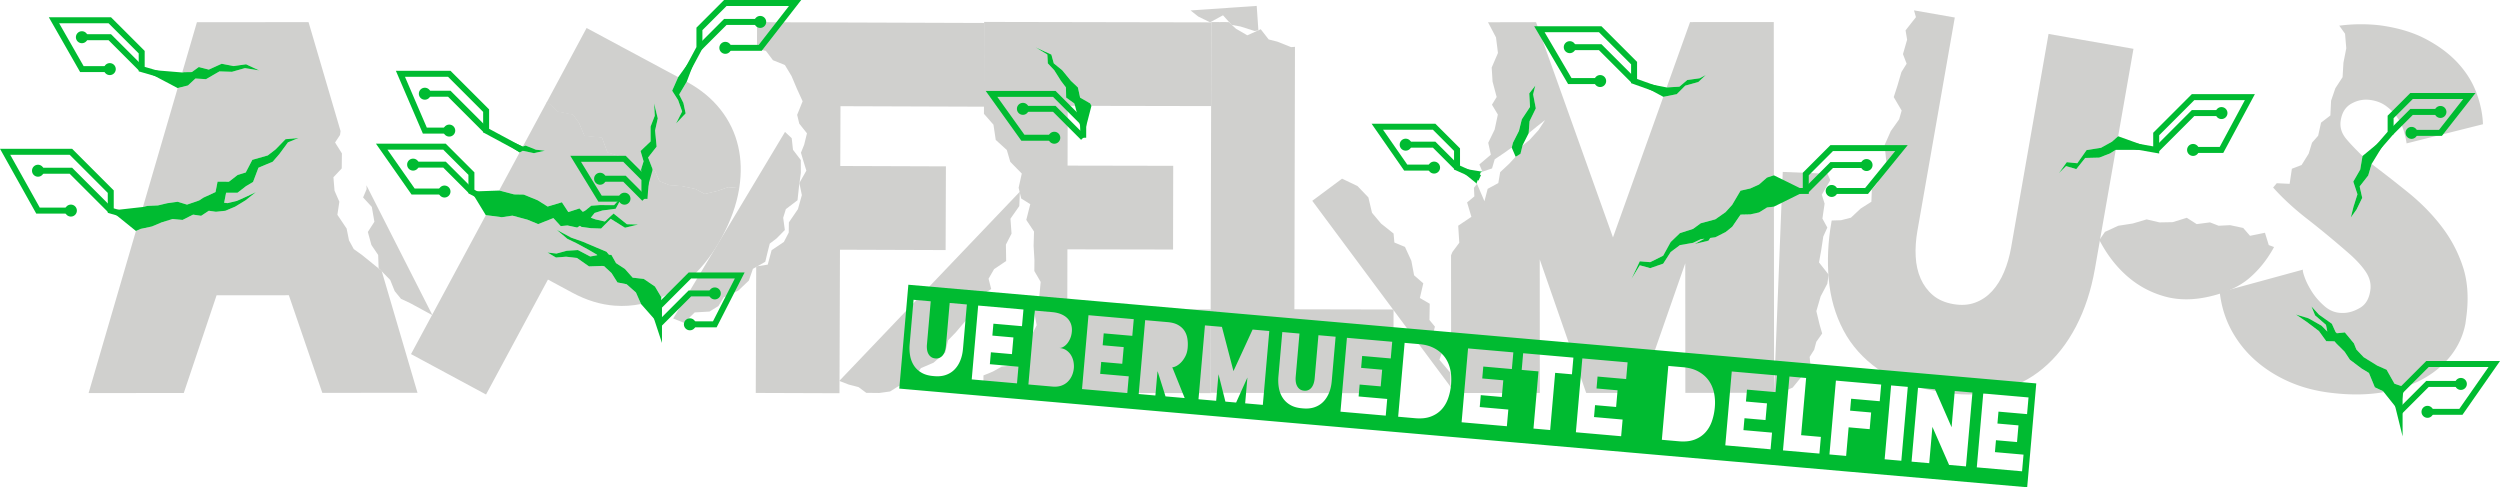 <svg width="2508.4" height="488.9" viewBox="-444.14 375.91 2508.4 488.9" xmlns="http://www.w3.org/2000/svg"><g font-family="none" font-size="none" font-weight="none" stroke-miterlimit="10" text-anchor="none" style="mix-blend-mode:normal"><path d="M-18.295 687.81l-14.347-7.779-9.154-4.285-6.314-7.737-4.504-11.198-11.638-11.884-.449-13.202-6.78-10.005-3.574-13.083 6.581-10.237-2.601-14.87-8.743-9.488 3.517-8.328-.174-3.913 66.236 130.39zM350.23 514.55l1.272 11.623 7.85 10.313.072 12.911-1.872 13.646-1.5 13.783-11.686 8.902-2.687 8.674 1.67 12.29-8.24 8.375-6.891 5.259-2.143 8.396-2.366 9.832-12.397 7.105-4.055 11.707-10.584 10.092-14.578 6.77-5.34 8.691-9.008 5.599-14.832.85-10.73 10.454-10.864-4.374 112.18-187.17z" fill="#d0d0ce"/><path d="M543.46 398.96l-.295 83.999-144-.505-.21 60 106 .372-.295 83.999-106-.372-.505 144-84-.295.446-126.94 11.572-1.792 3.88-14.471 12.315-8.311 4.881-9.416.147-10.2 9.07-13.27 3.94-14.082-2.498-12.135 7.024-12.443-2.992-9.66-2.449-8.312 3.236-8.043 2.801-11.409-7.716-9.71-2.124-8.828 5.496-13.625-5.756-12.613-5.366-12.686-6.66-11.061-12.017-4.853-7.035-9.34-8.983-1.95.095-26.853z" fill="#d0d0ce"/><path d="M578.93 574.38l-.352 8.3-8.86 12.657 1.082 14.993-5.658 10.994.268 16.46-12.113 8.157-5.545 9.61 2.657 10.375-13.767 8.672-2.403 13.817-10.28 10.195-9.102 10.782-7.698 7.951-2.92 12.321-11.67 10.148-12.706 5.463-8.496 13.129-14.068 5.063-8.357 5.22-10.837 1.518-13.064-.141-7.798-5.784-9.678-2.47-9.581-3.712 181.18-189.88zM760.26 398.36l-.149-.138 1.199.18zM816.79 381.82l1.695 24.611-3.87.551-14.162-4.506-8.812-1.568-8.67-9.655-13.008 7.025-11.795-5.757-7.77-6.13z" fill="#d0d0ce"/><path d="M854.6 686.24l99.5.216-.182 84-183.5-.398.808-372 7.947.017.167.114 1.045-.112 8.291.018 7.317 6.665 11.357 6.579 13.473-6.086 7.964 10.245 8.679 2.189 13.807 5.498 3.898-.275z" fill="#d0d0ce"/><path d="M872.53 577.41l29.862-22.202.89.372 14.67 7.046 10.885 11.355 3.662 15.489 9.097 10.787 12.522 9.968.802 9.008 10.64 4.418 6.401 13.978 2.742 14.515 9.231 8.047-3.437 14.717 9.905 5.785-.278 16.305 5.477 6.635-2.257 9.201 12.103 9.045-5.34 15.019 11.08 13.114-.027 11.457.883 3.586zM1344.6 548.42l44.907 1.779 2.837 6.486-8.553 14.544 2.8 9.033-2.193 14.937 4.931 9.026-4.058 8.973-2.12 13.995-2.18 11.976 9.693 12.314-1.345 9.075-6.72 12.785-4.284 14.739 3.286 13.648 2.555 8.807-5.87 8.297-2.158 7.989-4.54 7.197 1.178 12.19-9.77 8.238-8.432 10.349-9.483 3.848-9.266 1.54zM1812.5 655.15c-10.056 8.544-23.709 14.728-40.957 18.549-15.947 3.533-30.662 3.38-44.145-.461s-25.483-10.23-35.999-19.166-19.439-19.933-26.771-32.99a162.85 162.85 0 01-2.204-4.06l.008-.516 5.463-7.946 13.323-6.135 14.532-2.254 13.95-4.141 12.949 3.027 13.194-.242 14.166-4.382 9.943 6.341 13.328-1.744 8.681 3.381 11.542-.576 13.103 2.802 6.833 7.87 14.99-3.056 3.815 12.36 5.315 1.958c-6.738 12.451-15.092 22.911-25.06 31.381z" fill="#d0d0ce"/><path d="M1224.8 473.07l3.375-9.428M1335.7 558.23l.011 15.569M1335.7 551.79l.023 31.482" fill="none"/><path d="M771.3 398.36l-.161 84-120.17-.23-1.259-2.5-10.103-5.758-2.225-10.224-7.086-6.707-8.621-10.534-8.483-6.93-2.45-8.829-15.877-7.242 11.878 7.235.45 8.824 6.482 6.927 6.62 10.53 5.087 6.703.225 10.22 8.103 5.755.852 2.499-7.42-.015-.116 60 106 .204-.161 84-106-.204-.115 60 144 .277-.161 84-228-.438.033-17.319 9.501-3.91 8.717-4.878 9.637-1.18 9.566-8.899 6.808-8.566 2.461-9.54 6.708-13.362-2.887-15.37 5.446-12.712 1.467-15.395-6.371-10.943.101-11.066-.83-14.087.426-14.471-7.777-11.67 4.003-15.77-9.074-5.691-2.602-10.785 3.16-14.258-11.533-11.745-3.474-11.867-11.113-10.123-2.299-15.277-5.463-6.26-4.075-4.63.177-92.226z" fill="#d0d0ce"/><path d="M650.96 482.13l-16.407-.031M210.51 546.82l-11.426-.929" fill="none"/><path d="M278.73 485.75c8.773 11.142 14.715 23.506 17.824 37.093 2.935 12.822 3.322 26.467 1.162 40.934l-.588.955-10.605-.997-10.353 3.68-13.184 3.211-9.297-4.992-13.38-2.869-12.944-1.012-9.763-3.922-5.018-11.13-2.072.12.148-1.164-4.55-11.683 8.582-10.942-1.556-16.159 2.713-12.187-3.704-15.066.684 12.443-4.223 10.876.046 14.848-10.092 9.631 3.04 10.372-2.513 8.105-10.035-8.715-10.504-4.223-13.215-4.003-5.565-14.906-17.496-1.658-5.422-12.854-6.12-8.47-15.364-3.04-7.284-6.922-3.99-1.98L144.425 404l91.875 49.325-6.046 13.62 6.001 9.404 4.029 11.432-6.09 12.053 9.614-10.16-2.266-10.486-4.24-8.459 7.586-12.79c13.884 7.523 25.164 16.794 33.841 27.814z" fill="#d0d0ce"/><path d="M236.3 453.32l8.588 4.612M219.45 674.22l-20.39 6.713M77.227 528.9l3.223-5.983M-307.74 607.66l7.03-24.073M43.322 591.85l13.328-24.744" fill="none"/><path d="M297.32 566.28c-2.632 15.43-8.296 31.216-16.99 47.357-8.536 15.847-18.483 29.041-29.84 39.583-9.702 9.005-20.051 16.005-31.046 20.998l-6.422-10.824-11.244-7.647-11.134-1.245-7.828-8.799-8.87-5.813-4.566-8.146-2.52-.294-2.506-2.985-10.092-4.23-13.869-5.884-11.495-4.05-14.393-7.78 10.575 8.972 9.586 4.646 11.96 6.479 8.183 4.826.338.529-7.089 1.305-12.33-6.477-11.159.709-10.397 2.81-8.939-1.045 8.474 5.019 10.165-.825 10.926 1.278 12.1 8.463 13.143-.476 2.145.25.306.48 6.96 6.409 5.92 9.395 9.224 1.84 9.335 8.243 5.125 11.58c-8.551 1.777-17.319 2.34-26.304 1.69-14.212-1.03-28.36-5.339-42.447-12.927l-24.65-13.279-62.126 115.33-75.274-40.547 75.065-139.36.813.002 15.225 2.02 10.647-1.592 14.971 4.004 10.876 4.486 15.251-6.042 7.392 8.073 6.717-.684 9.775 2.11 2.735-1.764 1.559 1.121 9.273 1.257 10.393.392 9.682-9.782 14.335 8.963 13.233-3.21-11.336-.311-13.386-10.724-8.733 8.02-9.445-2.152-4.65-1.686 3.824-4.765 7.686-2.434 13.482-1.796 7.143-13.19-8.814 9.556-14.318-.021-8.522.616-6.433 5.159-2.125.977-3.288-3.41-11.2 3.67-6.443-9.833-14.303 4.282-9.927-6.248-14.022-5.764-9.7-.169-14.276-3.78-.763-.095 20.576-38.199 3.193-1.671 11.173 2.365 10.974-2.459-9.077-1.063-10.225-4.126-2.816.97 23.787-44.16 3.986 1.987 7.274 6.932 15.36 3.062 6.109 8.478 5.404 12.862 17.493 1.682 5.545 14.914 13.21 4.021 10.498 4.237 11.738 10.223 11.78-.666 5.003 11.136 9.757 3.936 12.941 1.03 13.377 2.887 9.29 5.005 13.189-3.192 10.358-3.666 10.604 1.011.59-.954c-.13.863-.27 1.728-.418 2.597zM-120.74 770.1l-33.586-97.97-72.5.064-32.914 98.029-95.5.084 47.503-162.65 4.767-2.112 11.23-2.407 9.815-4.137 11.01-3.382 9.94.96 10.57-5.332 8.08 1.19 7.705-5.064 7.117 1.012 9.5-.99 9.815-4.137 10.35-6.309 10.41-8.243-9.289 4.404-9.79 4.388-9.253 2.217-3.483-.362 1.978-10.09 11.402.031 8.701-6.73 6.94-4.103 5.39-14.28 14.311-6.013 6.687-7.7 8.627-11.73 10.537-4.356-12.984 1.192-9.85 10.147-7.911 6.118-15.536 4.431-6.613 12.7-8.163 2.52-8.701 6.73-11.402-.03-2.046 10.43-12.119 5.58-4.21 2.768-2.275.84-10.01 3.412-9.379-2.88-10.45 1.462-9.254 2.218-10.67.486-4.464 1.077 34.84-119.3 2.084-.59 8.207-2.035 7.537-6.99 10.593.67 13.482-7.795 12.575.401 13.028-3.697 14.249 2.28-13.127-6.12-12.468 1.778-12.014-2.321-12.921 5.875-10.032-2.59-6.976 5.07-7.647.115-1.993.284 14.723-50.412 112-.099 32.142 109.34-.545 3.88-4.983 7.543 6.859 10.929-.165 15.094-8.344 8.86 1.118 13.515 4.835 11.077-1.976 13.061 9.267 13.813 2.378 11.834 4.79 8.763 8.215 5.888 12.68 10.274 7.118 5.783 35.938 122.25z" fill="#d0d0ce"/><path d="M-265.87 464.29l4.575-15.665M1043.3 548.21l-5.454 12.159" fill="none"/><path d="M1335.6 398.04l.112 153.75-6.859 2.275-8.052 7.014-8.741 3.927-9.773 2.214-8.385 14.217-6.679 7.354-10.281 7.188-14.573 3.936-7.71 5.64-13.2 4.277-9.25 8.902-7.528 13.7-13.026 6.507-10.463-.873-8.21 17.446 8.213-13.446 10.465 2.873 13.027-4.506 7.53-11.701 9.25-6.902 13.202-2.276 7.712-3.641 3.713-.493-9.77 5.326 13.806-3.38 1.755-2.715 5.07-.674 10.282-5.188 6.68-5.354 8.387-12.217 9.774-.214 8.744-1.927 8.053-5.014 6.86-.793.137 186.77-89 .065-.095-130-45.405 130.03-54 .04-46.598-133.97.097 134-89 .064-.1-138.17 1.428-3.406 6.851-9.183-1.08-17.135 13.24-8.875-4.326-14.476 7.296-6.043-.443-8.592 3.097-4.026 7.46 17.473 3.228-12.448 10.673-5.773 1.892-10.959 9.107-8.52 6.36-6.953 4.832-2.92 2.03-8.217 7.115-5.67 9.03-9.933 6.557-10.03-8.129 6.352-8.482 6.994.067-.134.936-12.129 6.27-12.872-2.707-14.06 2.159-8.737-6.042 7.778.766 13.58-8.212 12.392-2.878 11.65-6.03 11.9-1.195 4.838-.015.021-7.145 5.114-9.892 6.68-2.678 9.12-9.623 3.303-3.113-7.29 11.532-9.769-2.616-11.964 6.45-13.29 3.193-15.039-5.91-9.888 4.724-7.712-4.112-15.468-.874-14.084 6.292-14.62-1.97-15.606-7.58-14.4-.493-.83 48.289-.035 77.158 215.94 50.507-141.09h.073l13.376-2.671 8.531-8.548 13.095-3.631 7.51-7.009-6.162 3.243-12.42 1.748-7.858 6.665-12.702.788-.069-.013 23.46-65.536zM1696.5 424.9l-15.373 87.719-6.151 5.463-11.06 6.13-14.43 2.304-9.284 13.19-10.603-1.065-7.863 10.942 7.172-7.002 10.258 3.036 8.94-11.221 14.083-.334 10.714-4.16 5.83-3.626-20.902 119.26c-3.797 21.67-10.152 41.03-19.062 58.081s-20.002 31.097-33.274 42.14-28.735 18.652-46.388 22.834c-17.654 4.182-37.286 4.21-58.899.084l-.492-.086c-24.026-3.872-43.72-11.215-59.084-22.03-15.364-10.814-27.105-23.955-35.224-39.422s-13.005-32.482-14.658-51.047-.783-37.532 2.612-56.903l.356-2.03 9.388-.29 9.912-2.547 9.738-9.131 10.782-6.86.46-12.238 5.46-6.527 3.205-7.63 6.925-7.438-1.356-9.07-1.435-13.964 6.213-14.035 8.368-11.773 2.543-8.814-7.961-13.498 3.758-11.578 3.97-13.587 5.22-8.351-3.682-9.605 4.166-14.509-1.568-9.326 10.418-13.272-1.946-6.807 40.934 7.174-37.545 214.23c-1.554 8.865-2.118 17.396-1.693 25.592.425 8.196 2.09 15.595 4.993 22.195 2.905 6.6 7.01 12.142 12.315 16.625s12.063 7.444 20.271 8.883c8.209 1.438 15.57.951 22.084-1.46s12.177-6.242 16.988-11.49 8.811-11.654 11.997-19.217c3.187-7.564 5.557-15.778 7.111-24.642l37.545-214.23z" fill="#d0d0ce"/><path d="M1681.1 512.62l-2.393 13.657M1926.3 532.44l9.159 7.957M1968.2 764.26l-20.511 5.079" fill="none"/><path d="M2029.6 700.45c-2.216 11.812-7.062 22.525-14.538 32.137s-17.092 17.6-28.849 23.963c-5.554 3.006-11.558 5.578-18.011 7.716l-9.857-3.356-7.904-14.036-9.423-4.153-13.62-8.44-7.266-7.664-2.443-6.132-9.13-11.03-7.984.84-1.313-1.197-3.722-8.334-12.906-9.14-7.533-8.183 3.599 8.905 10.939 9.5 1.37 6.785-5.821-5.941-13.094-7.386-12.587-3.815 10.859 7.423 12.23 9.188 7.326 10.165 8.258.12 2.025 2.34 8.126 8.057 5.297 8.025 11.653 8.8 7.456 4.514 5.937 14.397 8.17 3.813.848 1.014c-.925.161-1.856.315-2.795.462-15.787 2.475-33.266 2.46-52.436-.046-14.873-1.944-28.579-5.753-41.116-11.425s-23.619-12.836-33.245-21.49c-9.626-8.654-17.477-18.673-23.553-30.056s-9.902-23.902-11.479-37.555l83.667-22.85c-.704.245-.263 2.656 1.324 7.234 1.587 4.577 4.05 9.521 7.39 14.833 3.34 5.31 7.653 10.245 12.94 14.802s11.302 6.771 18.042 6.644c5.705.073 11.566-1.682 17.58-5.266 6.016-3.584 9.463-10.025 10.343-19.323.404-5.662-1.147-11.159-4.652-16.492s-8.713-11.14-15.624-17.422c-15.388-13.441-29.72-25.315-42.996-35.623s-24.68-20.791-34.212-31.449l-.249-.28 3.654-4.328 12.919.63 2.24-15.135 9.728-3.739 7.103-11.362 3.394-11.046 6.14-7.008 2.905-13.124 9.352-7.184.712-14.811 4.272-12.485 7.262-11.14.865-14.527 2.838-14.43-1.224-14.617-5.606-7.845-.484-.184c13.298-1.81 26.786-1.972 40.465-.486 18.18 2.376 33.792 7.022 46.84 13.938 13.046 6.916 23.761 14.956 32.144 24.12s14.56 19.132 18.531 29.904 6.134 21.224 6.491 31.356l-76.639 19.229c-.516-3.765-1.475-8.009-2.874-12.73-1.4-4.721-3.587-9.21-6.56-13.464s-6.685-8.017-11.132-11.288-9.81-5.316-16.09-6.137c-6.61-.864-12.912.413-18.906 3.832s-9.53 9.26-10.61 17.523c-.822 6.28 1.016 12.15 5.513 17.613 3.68 4.47 9.16 10.246 16.441 17.327l-2.281 13.57-6.984 12.153 4.185 12.665-4.06 12.823-2.589 10.5 5.786-8.097 5.659-11.622-2.586-11.463 8.582-10.95 3.447-11.624a1472.309 1472.309 0 0136.457 28.463c12.924 10.43 24.127 21.811 33.608 34.144s16.631 25.79 21.449 40.37c4.817 14.581 5.995 31.291 3.532 50.131z" fill="#d0d0ce"/><path d="M525.97 681.39l-17.234-1.508-3.791 43.334c-.157 1.793-.488 3.47-.993 5.033-.504 1.562-1.19 2.907-2.06 4.036s-1.93 1.989-3.186 2.582-2.715.816-4.376.67-3.057-.618-4.192-1.42-2.048-1.835-2.74-3.1-1.151-2.711-1.377-4.337c-.226-1.626-.26-3.335-.104-5.128l3.792-43.334-17.234-1.508-3.905 44.63c-.343 3.918-.19 7.713.46 11.383.649 3.67 1.916 6.977 3.8 9.919s4.45 5.358 7.697 7.248c3.248 1.89 7.299 3.014 12.152 3.372l.1.009c4.377.45 8.289.106 11.735-1.031s6.395-2.92 8.85-5.35c2.454-2.428 4.422-5.418 5.904-8.969 1.482-3.55 2.414-7.518 2.798-11.9zm-67.815 84.411l9.117-104.2 1131.7 99.009-9.117 104.2zm123.13-62.607l1.464-16.736-45.426-3.974-6.484 74.117 45.426 3.974 1.464-16.736-28.69-2.51 1.046-11.954 21.119 1.848 1.464-16.736-21.119-1.848 1.046-11.954zm37.339 21.837c1.195.105 2.495-.217 3.899-.964s2.72-1.836 3.95-3.268c1.23-1.432 2.286-3.18 3.169-5.244s1.438-4.391 1.665-6.981c.215-2.458-.017-4.787-.694-6.987s-1.81-4.174-3.397-5.919-3.702-3.201-6.343-4.37c-2.642-1.167-5.79-1.911-9.442-2.23l-17.234-1.509-6.484 74.117 24.208 2.118c3.254.285 6.158-.013 8.71-.894s4.727-2.196 6.52-3.947c1.792-1.75 3.211-3.818 4.256-6.202s1.687-4.939 1.926-7.662c.162-1.86.04-3.911-.365-6.155a19.635 19.635 0 00-2.308-6.325c-1.132-1.973-2.674-3.664-4.625-5.073s-4.422-2.244-7.41-2.505zm73.338-12.154l1.464-16.736L648 692.167l-6.484 74.117 45.426 3.974 1.464-16.736-28.69-2.51 1.046-11.954 21.119 1.848 1.464-16.736-21.119-1.848 1.046-11.954zm52.56 62.418l-12.454-30.903c.863.076 2.098-.268 3.704-1.031 1.606-.763 3.233-1.96 4.881-3.588s3.134-3.691 4.456-6.186c1.323-2.494 2.13-5.401 2.42-8.722.279-3.188.18-6.258-.299-9.21s-1.469-5.583-2.973-7.89c-1.505-2.307-3.612-4.23-6.321-5.773s-6.19-2.499-10.44-2.87l-22.614-1.98-6.485 74.118 16.736 1.464 2.11-24.108.199.018 7.853 24.979zm68.149-68.722l-19.206 41.685-11.576-44.378-17.035-1.49-6.484 74.117 17.732 1.551 2.335-26.698 6.93 27.509 10.758.941 11.331-25.108-2.266 25.901 17.732 1.552 6.485-74.117zm83.291 7.187l-17.234-1.508-3.791 43.334c-.157 1.793-.488 3.47-.993 5.033-.504 1.562-1.19 2.907-2.06 4.035s-1.93 1.99-3.187 2.582-2.714.817-4.375.672-3.057-.62-4.192-1.421-2.048-1.836-2.74-3.1-1.151-2.712-1.377-4.337c-.226-1.626-.26-3.336-.104-5.129l3.792-43.334-17.234-1.508-3.905 44.63c-.343 3.919-.19 7.713.46 11.383.649 3.67 1.916 6.977 3.8 9.92 1.884 2.941 4.45 5.357 7.697 7.248 3.248 1.89 7.299 3.014 12.152 3.372l.1.008c4.377.45 8.289.107 11.735-1.03s6.395-2.921 8.85-5.35c2.454-2.428 4.422-5.418 5.904-8.97 1.482-3.55 2.414-7.518 2.798-11.9zm55.31 21.804l1.464-16.736-45.426-3.975-6.484 74.117 45.426 3.975 1.464-16.736-28.69-2.51 1.046-11.954 21.119 1.847 1.464-16.736-21.119-1.847 1.046-11.954zm60.584 25.778c.459-5.247.157-10.208-.906-14.886-1.063-4.678-2.912-8.788-5.546-12.33s-6.061-6.453-10.278-8.73c-4.218-2.276-9.216-3.667-14.993-4.172l-14.943-1.307-6.485 74.117 17.135 1.499c6.044.529 11.245-.02 15.603-1.647s7.98-4.02 10.867-7.18 5.09-6.933 6.612-11.317c1.52-4.384 2.5-9.066 2.935-14.048zm60.952-15.145l1.464-16.736-45.426-3.975-6.484 74.117 45.426 3.975 1.464-16.736-28.69-2.51 1.046-11.954 21.119 1.847 1.464-16.736-21.119-1.847 1.046-11.954zm61.734-11.463l-50.407-4.41-1.464 16.736 16.836 1.472-5.02 57.381 16.736 1.465 5.02-57.381 16.836 1.472zm52.928 21.495l1.464-16.736-45.426-3.975-6.484 74.117 45.426 3.975 1.464-16.736-28.69-2.51 1.046-11.954 21.119 1.847 1.464-16.736-21.119-1.847 1.046-11.954zm88.975 28.262c.459-5.247.157-10.208-.906-14.886-1.063-4.677-2.912-8.788-5.546-12.33s-6.061-6.453-10.278-8.73c-4.218-2.276-9.216-3.666-14.993-4.172l-14.943-1.307-6.485 74.117 17.135 1.499c6.044.529 11.245-.02 15.603-1.647s7.98-4.02 10.867-7.18 5.09-6.933 6.612-11.317c1.52-4.384 2.5-9.066 2.935-14.048zm60.952-15.145l1.464-16.736-45.426-3.975-6.484 74.117 45.426 3.975 1.464-16.736-28.69-2.51 1.046-11.954 21.119 1.847 1.464-16.736-21.119-1.847 1.046-11.954zm25.633 43.198l5.02-57.381-16.736-1.465-6.484 74.117 36.56 3.199 1.464-16.736zm78.868-34.056l1.464-16.736-45.426-3.975-6.484 74.117 16.736 1.465 2.51-28.69 21.119 1.847 1.464-16.736-21.119-1.847 1.046-11.954zm21.678 59.717l6.484-74.117-16.736-1.465-6.484 74.117zm53.604-69.994l-3.181 36.36-16.643-38.095-17.035-1.49-6.485 74.116 17.732 1.552 3.19-36.461 16.734 38.204 16.935 1.481 6.485-74.117zm72.553 23.212l1.464-16.736-45.426-3.975-6.484 74.117 45.426 3.975 1.464-16.736-28.69-2.51 1.046-11.954 21.119 1.847 1.464-16.736-21.119-1.847 1.046-11.954z" fill="#00bb31"/><path d="M1195.4 457.23l-34-34h-30.5" fill="none" stroke="#00bb31" stroke-width="6"/><path d="M1226.5 468.36l-31.069-11.122v-18l-34-34h-61l30.5 52h30.5" fill="none" stroke="#00bb31" stroke-width="6"/><path d="M1124.9 423.23a6 6 0 1112 0 6 6 0 01-12 0zM1155.4 457.23a6 6 0 1112 0 6 6 0 01-12 0zM1195.4 457.23l29.382 15.836h.074l13.376-2.67 8.53-8.549 13.096-3.631 7.51-7.008-6.162 3.242-12.421 1.748-7.857 6.665-12.702.789-.07-.014" fill="#00bb31"/><path d="M1367.7 567.51l26-26h35" fill="none" stroke="#00bb31" stroke-width="6"/><path d="M1335.7 567.54l32-.023v-17l26-26h70l-35 43h-35" fill="none" stroke="#00bb31" stroke-width="6"/><path d="M1422.7 541.51a6 6 0 1112 0 6 6 0 01-12 0zM1387.7 567.51a6 6 0 1112 0 6 6 0 01-12 0zM1335.7 583.28l-6.86.793-8.053 5.014-8.744 1.927-9.774.214-8.386 12.217-6.68 5.355-10.283 5.188-5.07.673-1.755 2.716-13.805 3.379 9.769-5.326-3.713.493-7.712 3.64-13.202 2.277-9.25 6.902-7.53 11.701-13.027 4.506-10.465-2.872-8.212 13.446 8.21-17.446 10.462.872 13.026-6.506 7.528-13.701 9.25-8.902 13.2-4.276 7.71-5.641 14.573-3.935 10.28-7.188 6.68-7.355 8.385-14.217 9.773-2.214 8.741-3.927 8.052-7.014 6.86-2.275 32.011 15.718" fill="#00bb31"/><path d="M642.7 514.12l-29-29h-31.5" fill="none" stroke="#00bb31" stroke-width="6"/><path d="M642.76 482.12l-.061 32v-15l-29-29h-63l31.5 44h31.5" fill="none" stroke="#00bb31" stroke-width="6"/><path d="M576.2 485.12a6 6 0 1112 0 6 6 0 01-12 0zM607.7 514.12a6 6 0 1112 0 6 6 0 01-12 0zM642.7 514.12l8.265-31.984-1.259-2.499-10.103-5.758-2.225-10.224-7.086-6.707-8.621-10.534-8.483-6.931-2.45-8.828-15.877-7.242 11.878 7.234.45 8.824 6.482 6.927 6.62 10.53 5.087 6.704.225 10.22 8.103 5.755.852 2.498" fill="#00bb31"/><path d="M202.45 575.26l-20-20h-24.5" fill="none" stroke="#00bb31" stroke-width="6"/><path d="M204.8 546.35l-2.35 28.905v-20l-20-20h-49l24.5 40h24.5" fill="none" stroke="#00bb31" stroke-width="6"/><path d="M151.95 555.26a6 6 0 1112 0 6 6 0 01-12 0zM176.45 575.26a6 6 0 1112 0 6 6 0 01-12 0zM202.45 575.26l8.062-28.44.147-1.165-4.55-11.683 8.583-10.942-1.556-16.159 2.713-12.187-3.704-15.066.684 12.443-4.223 10.876.046 14.848-10.092 9.631 3.04 10.372-2.513 8.105" fill="#00bb31"/><path d="M257.63 423.91l26-26h35" fill="none" stroke="#00bb31" stroke-width="6"/><path d="M240.6 455.63l17.032-31.716v-19l26-26h70l-35 45h-35" fill="none" stroke="#00bb31" stroke-width="6"/><path d="M312.63 397.91a6 6 0 1112 0 6 6 0 01-12 0zM277.63 423.91a6 6 0 1112 0 6 6 0 01-12 0zM257.63 423.91l-21.326 29.41-6.046 13.619 6.001 9.405 4.029 11.432-6.09 12.053 9.614-10.16-2.266-10.486-4.24-8.459 7.586-12.791" fill="#00bb31"/><path d="M217.07 701.32l31-31h25" fill="none" stroke="#00bb31" stroke-width="6"/><path d="M209.25 677.57l7.818 23.746v-18l31-31h50l-25 49h-25" fill="none" stroke="#00bb31" stroke-width="6"/><path d="M267.07 670.32a6 6 0 1112 0 6 6 0 01-12 0zM242.07 701.32a6 6 0 1112 0 6 6 0 01-12 0zM199.06 680.93l-5.125-11.581-9.335-8.243-9.225-1.84-5.918-9.395-6.961-6.41-.306-.478-2.145-.251-13.144.476-12.099-8.463-10.926-1.278-10.165.825-8.474-5.019 8.94 1.046 10.396-2.811 11.158-.709 12.331 6.477 7.089-1.305-.338-.529-8.183-4.826-11.96-6.48-9.586-4.645-10.575-8.971 14.393 7.78 11.495 4.05 13.87 5.883 10.091 4.23 2.506 2.985 2.52.295 4.566 8.145 8.87 5.813 7.828 8.8 11.134 1.244 11.244 7.647 6.422 10.824-2.377 27.103" fill="#00bb31"/><path d="M43.622 506.94l-37-37h-24.5" fill="none" stroke="#00bb31" stroke-width="6"/><path d="M78.838 525.91l-35.216-18.969v-20l-37-37h-49l24.5 57h24.5" fill="none" stroke="#00bb31" stroke-width="6"/><path d="M-23.878 469.94a6 6 0 1112 0 6 6 0 01-12 0zM.622 506.94a6 6 0 1112 0 6 6 0 01-12 0zM43.622 506.94l33.604 21.961 3.194-1.671 11.173 2.365 10.974-2.459-9.077-1.063-10.225-4.126-2.817.97" fill="#00bb31"/><path d="M-333.02 587.21l-40-40h-33" fill="none" stroke="#00bb31" stroke-width="6"/><path d="M-304.22 595.62l-28.797-8.41v-19l-40-40h-66l33 59h33" fill="none" stroke="#00bb31" stroke-width="6"/><path d="M-412.02 547.21a6 6 0 1112 0 6 6 0 01-12 0zM-379.02 587.21a6 6 0 1112 0 6 6 0 01-12 0zM-300.71 583.59l4.464-1.077 10.67-.487 9.254-2.217 10.45-1.462 9.38 2.88 10.009-3.413 2.275-.839 4.21-2.768 12.12-5.58 2.045-10.43 11.402.03 8.701-6.73 8.164-2.52 6.612-12.7 15.536-4.43 7.91-6.119 9.85-10.147 12.985-1.192-10.537 4.356-8.627 11.73-6.687 7.7-14.312 6.012-5.389 14.281-6.94 4.104-8.7 6.73-11.403-.032-1.978 10.09 3.483.362 9.254-2.217 9.79-4.388 9.288-4.404-10.41 8.243-10.35 6.308-9.815 4.138-9.5.99-7.117-1.012-7.704 5.065-8.08-1.191-10.57 5.333-9.94-.96-11.01 3.381-9.815 4.137-11.231 2.407-4.767 2.112-25.282-20.447" fill="#00bb31"/><path d="M28.856 568.09l-27-27h-31.5" fill="none" stroke="#00bb31" stroke-width="6"/><path d="M49.986 579.47l-21.13-11.382v-18l-27-27h-63l31.5 45h31.5" fill="none" stroke="#00bb31" stroke-width="6"/><path d="M-35.644 541.09a6 6 0 1112 0 6 6 0 01-12 0zM-4.144 568.09a6 6 0 1112 0 6 6 0 01-12 0zM56.65 567.1l.763.094 14.277 3.781 9.7.169 14.021 5.764 9.928 6.248 14.303-4.282 6.443 9.834 11.2-3.672 3.287 3.41 2.125-.976 6.434-5.16 8.521-.615 14.318.02 8.815-9.555-7.144 13.19-13.482 1.796-7.686 2.433-3.824 4.766 4.65 1.685 9.445 2.153 8.733-8.02 13.386 10.724 11.336.312-13.233 3.21-14.335-8.964-9.681 9.782-10.393-.392-9.274-1.257-1.558-1.121-2.735 1.764-9.775-2.11-6.718.683-7.391-8.072-15.251 6.042-10.876-4.486-14.971-4.004-10.647 1.592-15.225-2.02-.814-.002-14.465-23.753" fill="#00bb31"/><path d="M-301.98 445.25l-32-32h-28" fill="none" stroke="#00bb31" stroke-width="6"/><path d="M-263.58 456.46l-38.396-11.214v-17l-32-32h-56l28 49h28" fill="none" stroke="#00bb31" stroke-width="6"/><path d="M-367.98 413.25a6 6 0 1112 0 6 6 0 01-12 0zM-339.98 445.25a6 6 0 1112 0 6 6 0 01-12 0zM-301.98 445.25l36.108 19.046 2.083-.591 8.208-2.035 7.536-6.989 10.593.67 13.482-7.795 12.575.401 13.028-3.697 14.249 2.28-13.127-6.12-12.468 1.778-12.014-2.321-12.921 5.875-10.032-2.59-6.976 5.07-7.647.115-1.993.284" fill="#00bb31"/><path d="M1017.8 544.06l-23-23h-28.5" fill="none" stroke="#00bb31" stroke-width="6"/><path d="M1040.6 554.29l-22.81-10.232v-18l-23-23h-57l28.5 41h28.5" fill="none" stroke="#00bb31" stroke-width="6"/><path d="M960.27 521.06a6 6 0 1112 0 6 6 0 01-12 0zM988.77 544.06a6 6 0 1112 0 6 6 0 01-12 0zM1017.8 544.06l25.537 4.153-1.835.63-4.012 10.608.393.92m34.799-36.362l1.203-4.872 6.03-11.901 2.879-11.65 8.211-12.392-.765-13.58 6.041-7.778-2.158 8.737 2.707 14.06-6.27 12.872-.936 12.13-6.03 11.9-2.159 8.737-4.832 2.92zm-.955 3.865l.949-3.879.006.014z" fill="#00bb31"/><path d="M1719.3 526.35l37-37h28.5" fill="none" stroke="#00bb31" stroke-width="6"/><path d="M1679.9 519.45l39.4 6.905v-16l37-37h57l-28.5 53h-28.5" fill="none" stroke="#00bb31" stroke-width="6"/><path d="M1778.8 489.35a6 6 0 1112 0 6 6 0 01-12 0zM1750.3 526.35a6 6 0 1112 0 6 6 0 01-12 0zM1719.3 526.35l-38.203-13.733-6.151 5.463-11.06 6.13-14.43 2.304-9.284 13.19-10.603-1.065-7.863 10.942 7.172-7.002 10.258 3.036 8.94-11.221 14.083-.334 10.714-4.16 5.83-3.626" fill="#00bb31"/><path d="M1954.5 509.24l21-21h29" fill="none" stroke="#00bb31" stroke-width="6"/><path d="M1930.9 536.42l23.609-27.177v-16l21-21h58l-29 37h-29" fill="none" stroke="#00bb31" stroke-width="6"/><path d="M1998.5 488.24a6 6 0 1112 0 6 6 0 01-12 0zM1969.5 509.24a6 6 0 1112 0 6 6 0 01-12 0zM1954.5 509.24l-28.189 23.199-2.281 13.571-6.984 12.152 4.185 12.665-4.06 12.823-2.589 10.5 5.786-8.097 5.659-11.622-2.586-11.463 8.582-10.95 3.447-11.624" fill="#00bb31"/><path d="M1963.5 789.13l28-28h33.5" fill="none" stroke="#00bb31" stroke-width="6"/><path d="M1958 766.8l5.528 22.326v-20l28-28h67l-33.5 48h-33.5" fill="none" stroke="#00bb31" stroke-width="6"/><path d="M2019 761.13a6 6 0 1112 0 6 6 0 01-12 0zM1985.5 789.13a6 6 0 1112 0 6 6 0 01-12 0zM1947.7 769.34l-.847-1.015-8.17-3.813-5.937-14.397-7.457-4.513-11.653-8.8-5.297-8.026-8.126-8.056-2.024-2.34-8.259-.12-7.326-10.165-12.23-9.189-10.859-7.422 12.587 3.815 13.094 7.385 5.82 5.942-1.369-6.785-10.939-9.5-3.599-8.906 7.534 8.184 12.906 9.14 3.722 8.334 1.312 1.196 7.984-.839 9.13 11.03 2.444 6.131 7.265 7.665 13.62 8.44 9.424 4.152 7.904 14.036 9.856 3.357-4.727 24.865" fill="#00bb31"/></g></svg>